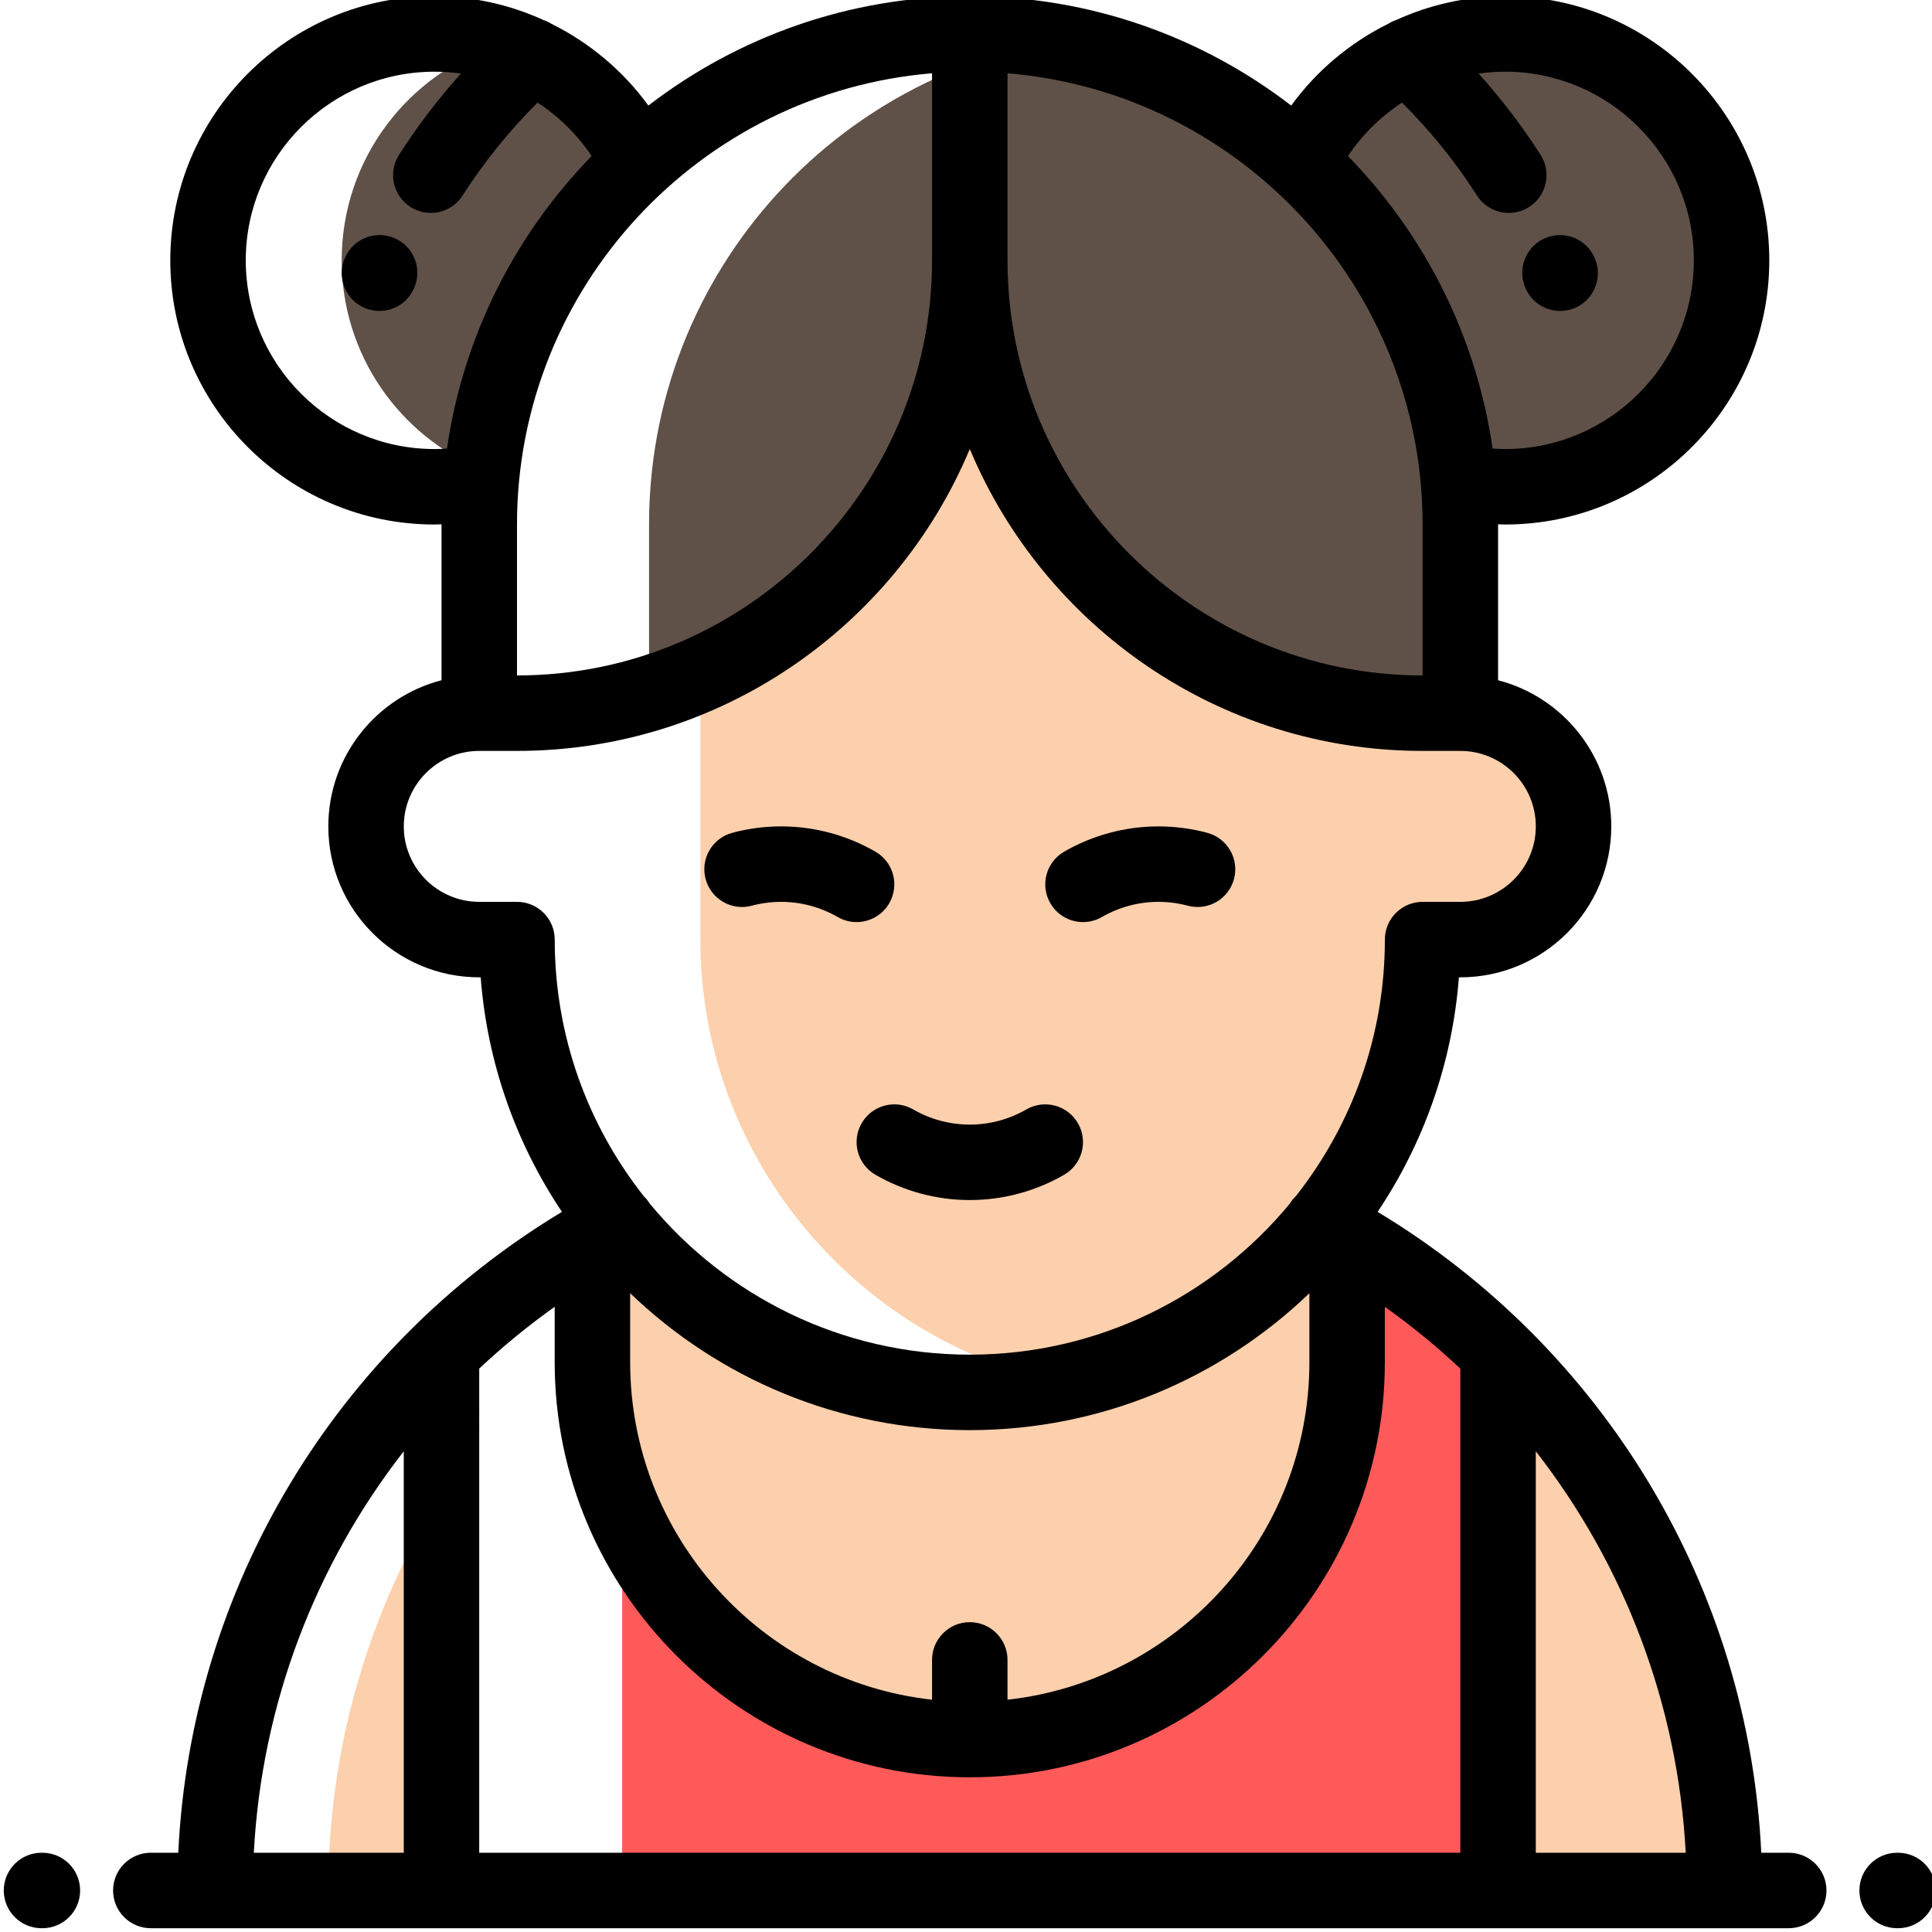 <svg height="511pt" viewBox="0 1 511 511.999" width="511pt" xmlns="http://www.w3.org/2000/svg"><path d="m168.746 44.082c-6.047-12.621-16.16-22.465-28.332-28.262-2.621-1.246-5.34-2.285-8.133-3.145-24.461 7.57-42.23 30.371-42.23 57.32 0 25.086 15.395 46.562 37.254 55.527 3.559-32.129 18.828-60.73 41.441-81.441zm0 0" fill="#5f5148" fill-rule="evenodd"/><path d="m213.746 44.082c-23.359 21.395-38.883 51.207-41.758 84.629-.32 3.719-.48 7.484-.48 11.289v44.758c49.062-15.07 84.996-60.918 84.996-114.754v-52.004c-15.957 5.887-30.445 14.816-42.758 26.082zm0 0" fill="#5f5148" fill-rule="evenodd"/><path d="m256.504 70.004c0 65.996 54 120 120 120h10v-50.004c0-3.805-.164-7.566-.484-11.289-2.875-33.422-18.395-63.234-41.758-84.621-23.125-21.172-53.934-34.09-87.758-34.09zm0 0" fill="#5f5148" fill-rule="evenodd"/><path d="m344.266 44.086c23.355 21.391 38.879 51.203 41.754 84.625 4.066.859 8.207 1.289 12.359 1.289 33.141 0 60-26.863 60-60 0-33.141-26.859-60-60-60-9.098 0-17.875 2.059-25.781 5.824-12.176 5.793-22.289 15.637-28.332 28.262zm0 0" fill="#5f5148" fill-rule="evenodd"/><path d="m349.785 325.254c16.695-20.613 26.719-46.82 26.719-75.254h10c16.566 0 30-13.43 30-30 0-16.566-13.434-30-30-30h-10c-38.965 0-92.688-20.504-120-91.93-19.996 38.055-40.664 71.691-71.398 91.93v60c0 28.434 10.02 54.637 26.703 75.254 17.164 21.215 41.379 36.516 68.996 42.254 27.609-5.738 51.824-21.039 68.98-42.254zm0 0" fill="#fcd0ac"/><path d="m256.504 370c-37.57 0-71.25-17.5-93.293-44.746-2.262 1.203-4.5 2.445-6.711 3.734v33.012c0 55.004 45 100 99.996 100 55.004 0 100.004-44.996 100.004-100v-33.012c-2.215-1.285-4.453-2.531-6.715-3.734-22.035 27.25-55.715 44.746-93.281 44.746zm0 0" fill="#fcd0ac" fill-rule="evenodd"/><path d="m86.5 502h30v-105.008c-19 30.566-30 66.562-30 105.008zm0 0" fill="#fcd0ac" fill-rule="evenodd"/><path d="m396.5 359.523v142.477h59.996c0-55.629-23.016-106.133-59.996-142.477zm0 0" fill="#fcd0ac" fill-rule="evenodd"/><path d="m356.5 328.992v33.012c0 46.754-32.523 86.273-76.062 97.074-7.676 1.906-15.695 2.926-23.941 2.926-41.254 0-76.887-25.324-92.117-61.191v101.188h232.121v-142.477c-11.973-11.762-25.41-22.047-40-30.531zm0 0" fill="#ff5a5a"/><g fill="#000001"><path d="m198.746 241.023c2.523-.68 5.137-1.023 7.758-1.023 5.258 0 10.441 1.395 15 4.023 1.574.91 3.293 1.34 4.992 1.34 3.453 0 6.816-1.793 8.668-5 2.762-4.781 1.125-10.898-3.66-13.66-7.59-4.383-16.234-6.703-25-6.703-4.375 0-8.73.574-12.949 1.707-5.332 1.438-8.492 6.922-7.059 12.254 1.434 5.336 6.922 8.496 12.25 7.062zm0 0"/><path d="m286.516 245.363c1.695 0 3.418-.43 4.992-1.34 4.555-2.629 9.738-4.023 14.996-4.023 2.625 0 5.234.344 7.758 1.023 5.332 1.434 10.82-1.727 12.254-7.059 1.434-5.336-1.727-10.82-7.062-12.254-4.215-1.133-8.57-1.707-12.949-1.707-8.762 0-17.406 2.316-25 6.699-4.781 2.762-6.418 8.879-3.656 13.664 1.852 3.203 5.211 5 8.668 4.996zm0 0"/><path d="m227.848 298.664c-2.762 4.781-1.125 10.898 3.656 13.66 7.59 4.387 16.234 6.703 25 6.703 8.77 0 17.41-2.316 25-6.703 4.785-2.762 6.422-8.879 3.66-13.66-2.766-4.781-8.879-6.418-13.664-3.656-4.551 2.629-9.734 4.02-14.996 4.02-5.258 0-10.441-1.391-14.996-4.02-4.781-2.762-10.898-1.125-13.66 3.656zm0 0"/><path d="m103.879 64.039c-5.066-2.07-10.852.32-12.984 5.348-.035.074-.074.168-.098.234-2.09 5.113.359 10.949 5.473 13.039 1.238.504 2.52.742 3.781.742 3.895 0 7.594-2.293 9.203-6.09.035-.078.074-.172.102-.234 2.086-5.113-.363-10.949-5.477-13.039zm0 0"/><path d="m502.496 491.996h-.234c-5.523 0-10 4.477-10 10 0 5.523 4.477 10 10 10h.234c5.523 0 10-4.477 10-10 0-5.523-4.477-10-10-10zm0 0"/><path d="m473.531 491.996h-7.277c-3.324-69.957-41.383-133.477-101.668-169.84 12.09-18.051 19.789-39.281 21.535-62.156h.383c22.055 0 40-17.941 40-39.996 0-18.605-12.77-34.285-30-38.734v-41.27c0-.02 0-.035 0-.051.625.02 1.25.051 1.875.051 38.598 0 70-31.402 70-70s-31.402-70-70-70c-10.16 0-20.031 2.25-29.004 6.359-.711.242-1.398.57-2.047.973-10.09 5.02-18.941 12.422-25.645 21.645-23.613-18.16-53.156-28.977-85.18-28.977-32.023 0-61.566 10.816-85.176 28.977-6.703-9.219-15.551-16.625-25.637-21.637-.656-.41-1.348-.742-2.062-.984-8.969-4.105-18.84-6.355-28.996-6.355-38.602 0-70.004 31.402-70.004 70s31.402 70 70.004 70c.625 0 1.25-.035 1.875-.051v.047 41.27c-17.234 4.453-30 20.133-30 38.734 0 22.059 17.941 40 40 40h.379c1.75 22.871 9.445 44.102 21.535 62.152-60.293 36.359-98.352 99.883-101.68 169.844h-7.273c-5.523 0-10 4.477-10 10 0 5.523 4.477 10 10 10h16.953c.027 0 .051.004.078.004.023 0 .051-.004.078-.004h59.844c.027 0 .051.004.078.004.023 0 .051-.004.074-.004h279.848c.023 0 .051.004.078.004.023 0 .051-.004.074-.004h59.848c.023 0 .051.004.074.004.027 0 .055-.004.078-.004h16.957c5.523 0 10-4.477 10-10 0-5.523-4.477-10-10-10zm-347.031-128.309c6.25-5.863 12.926-11.336 20-16.371v14.688c0 60.652 49.344 109.996 109.996 110 60.656 0 110.004-49.348 110.004-110v-14.688c7.074 5.039 13.75 10.512 20 16.371v128.309h-260zm220-19.965v18.277c0 46.246-35.062 84.453-80 89.441v-10.551c0-5.52-4.477-10-9.996-10 0 0 0 0-.004 0-5.523 0-9.996 4.477-10 10v10.551c-44.938-4.988-80-43.195-80-89.441v-18.289c23.375 22.461 55.102 36.289 90.004 36.289 34.895 0 66.621-13.824 89.996-36.277zm60 41.883c23.523 30.203 37.668 67.16 39.734 106.391h-39.734zm-139.996-315.602v-49.586c61.508 5.102 110 56.781 110 119.582v40c-60.652 0-110-49.344-110-109.996zm-129.996 109.996v-40c0-62.801 48.492-114.48 109.996-119.582v49.586c0 60.652-49.344 109.996-109.996 109.996zm311.871-110c0 27.57-22.43 50-50 50-1.109 0-2.223-.051-3.328-.125-4.328-29.93-18.156-56.824-38.324-77.516 3.793-5.691 8.695-10.488 14.324-14.168 7.59 7.578 14.137 15.68 19.867 24.629 1.91 2.98 5.137 4.609 8.434 4.609 1.844 0 3.711-.512 5.383-1.578 4.648-2.98 6.008-9.164 3.027-13.816-4.914-7.676-10.348-14.801-16.41-21.531 2.312-.332 4.656-.504 7.027-.504 27.57 0 50 22.43 50 50zm-333.746 50c-27.57 0-50.004-22.43-50.004-50s22.43-50 50.004-50c2.367 0 4.715.172 7.023.504-6.062 6.727-11.492 13.852-16.41 21.531-2.977 4.648-1.621 10.832 3.031 13.812 1.668 1.07 3.535 1.578 5.383 1.578 3.293 0 6.52-1.625 8.43-4.605 5.73-8.953 12.281-17.055 19.867-24.629 5.633 3.68 10.535 8.477 14.324 14.164-20.164 20.695-33.996 47.59-38.324 77.52-1.105.074-2.215.125-3.324.125zm21.875 120h-10c-11.031 0-20-8.969-20-19.996s8.969-20.004 20-20.004h10c53.977 0 100.371-33.07 119.996-80.012 19.629 46.941 66.023 80.012 120 80.012h10c11.027 0 20 8.973 20 20.004 0 11.027-8.973 19.996-20 19.996h-10c-5.523 0-10 4.48-10 10 0 25.648-8.824 49.27-23.594 68-.621.586-1.168 1.262-1.633 2.02-20.195 24.406-50.699 39.98-84.773 39.98-34.102 0-64.625-15.598-84.816-40.031-.445-.719-.965-1.363-1.551-1.926-14.793-18.734-23.629-42.375-23.629-68.043 0-5.52-4.48-10-10-10zm-30.008 145.602v106.395h-39.734c2.062-39.23 16.207-76.188 39.734-106.395zm0 0"/><path d="m10.734 491.996h-.234c-5.523 0-10 4.477-10 10 0 5.523 4.477 10 10 10h.234c5.523 0 10-4.477 10-10 0-5.523-4.477-10-10-10zm0 0"/><path d="m403.48 76.621c.07.203.172.461.262.672 1.609 3.812 5.312 6.113 9.219 6.113 1.258 0 2.539-.238 3.777-.746 5.109-2.086 7.562-7.926 5.473-13.039-.008-.023-.02-.051-.031-.082-1.992-4.922-7.527-7.457-12.59-5.672-5.207 1.836-7.945 7.543-6.109 12.754zm0 0"/></g></svg>